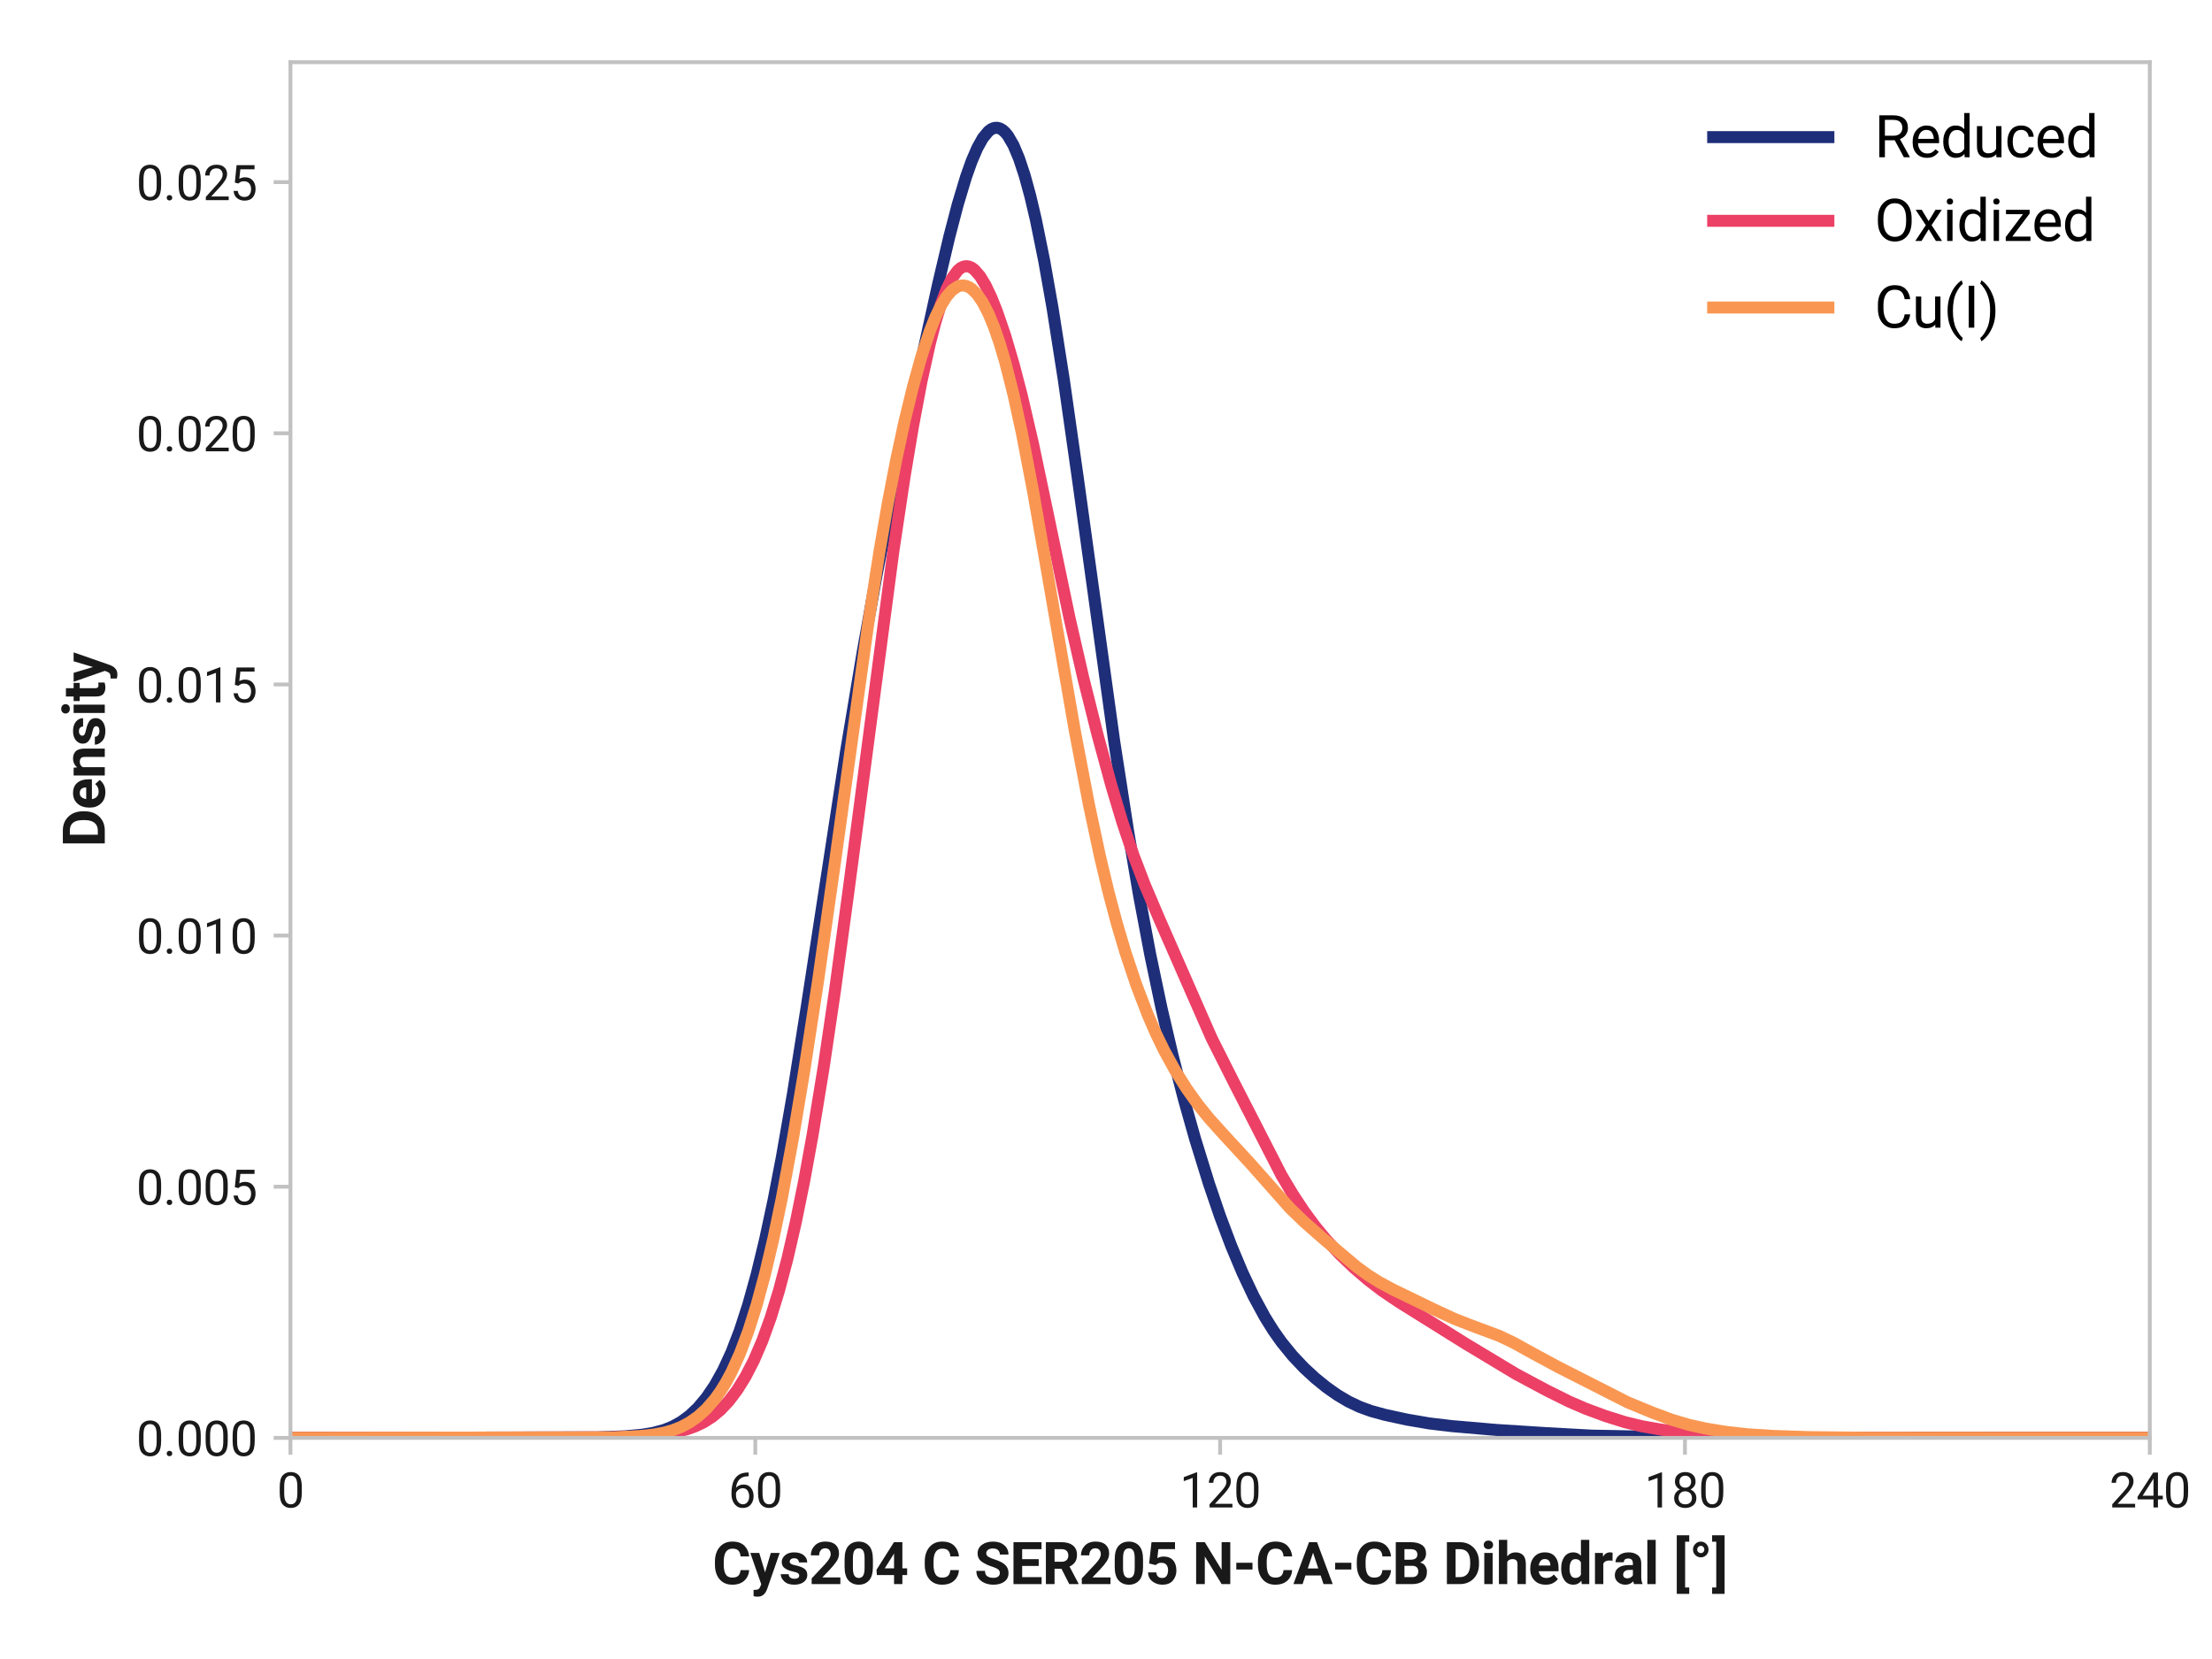 <?xml version="1.0" encoding="utf-8" standalone="no"?>
<!DOCTYPE svg PUBLIC "-//W3C//DTD SVG 1.1//EN"
  "http://www.w3.org/Graphics/SVG/1.1/DTD/svg11.dtd">
<svg xmlns:xlink="http://www.w3.org/1999/xlink" width="460.8pt" height="345.6pt" viewBox="0 0 460.8 345.6" xmlns="http://www.w3.org/2000/svg" version="1.1">
 <defs>
  <style type="text/css">*{stroke-linejoin: round; stroke-linecap: butt}</style>
 </defs>
 <g id="figure_1">
  <g id="patch_1">
   <path d="M 0 345.6 
L 460.8 345.6 
L 460.8 0 
L 0 0 
z
" style="fill: #ffffff"/>
  </g>
  <g id="axes_1">
   <g id="patch_2">
    <path d="M 60.509 299.536 
L 447.84 299.536 
L 447.84 12.96 
L 60.509 12.96 
z
" style="fill: #ffffff"/>
   </g>
   <g id="line2d_1">
    <path d="M 60.509 299.536 
L 124.483 299.438 
L 130.298 299.206 
L 133.788 298.881 
L 136.114 298.491 
L 138.44 297.858 
L 140.185 297.15 
L 141.93 296.178 
L 143.675 294.888 
L 145.419 293.228 
L 147.164 291.145 
L 148.909 288.578 
L 150.654 285.449 
L 152.398 281.665 
L 154.143 277.127 
L 155.888 271.747 
L 157.633 265.466 
L 159.377 258.26 
L 161.122 250.136 
L 162.867 241.12 
L 165.193 227.802 
L 168.101 209.468 
L 176.243 156.568 
L 179.733 135.741 
L 182.64 119.592 
L 185.548 104.732 
L 189.038 88.206 
L 195.435 59.154 
L 197.761 49.309 
L 199.506 42.633 
L 201.251 36.833 
L 202.414 33.567 
L 203.577 30.859 
L 204.74 28.772 
L 205.904 27.361 
L 206.485 26.923 
L 207.067 26.67 
L 207.648 26.606 
L 208.23 26.734 
L 208.811 27.055 
L 209.393 27.57 
L 209.975 28.28 
L 211.138 30.284 
L 212.301 33.057 
L 213.464 36.582 
L 214.627 40.832 
L 215.79 45.772 
L 217.535 54.379 
L 219.28 64.261 
L 221.606 79.078 
L 224.514 99.503 
L 232.075 154.206 
L 234.982 173.002 
L 237.309 186.627 
L 239.635 198.945 
L 241.961 210.001 
L 244.288 219.933 
L 246.614 228.933 
L 248.94 237.179 
L 251.848 246.581 
L 254.174 253.397 
L 256.501 259.573 
L 258.827 265.117 
L 261.153 270.038 
L 263.48 274.327 
L 265.224 277.13 
L 266.969 279.601 
L 269.296 282.458 
L 271.622 284.919 
L 273.948 287.071 
L 276.274 288.96 
L 278.601 290.599 
L 280.927 291.978 
L 283.253 293.082 
L 285.58 293.93 
L 288.488 294.73 
L 293.14 295.738 
L 297.793 296.533 
L 302.445 297.083 
L 311.751 297.887 
L 322.219 298.556 
L 331.524 299.065 
L 346.645 299.359 
L 356.532 299.476 
L 417.016 299.536 
L 461.8 299.536 
L 461.8 299.536 
" clip-path="url(#p4a72ae6e4a)" style="fill: none; stroke: #1e2e79; stroke-width: 2.5; stroke-linecap: square"/>
   </g>
   <g id="line2d_2">
    <path d="M 60.509 299.536 
L 127.39 299.438 
L 133.788 299.198 
L 137.859 298.82 
L 140.767 298.335 
L 143.093 297.743 
L 144.838 297.122 
L 146.583 296.29 
L 148.327 295.181 
L 150.072 293.733 
L 151.817 291.884 
L 153.561 289.582 
L 155.306 286.772 
L 157.051 283.383 
L 158.796 279.328 
L 160.54 274.506 
L 162.285 268.825 
L 164.03 262.213 
L 165.775 254.629 
L 167.519 246.057 
L 169.264 236.503 
L 171.59 222.287 
L 173.917 206.529 
L 176.825 185.124 
L 186.13 114.623 
L 188.456 99.169 
L 190.201 88.749 
L 191.946 79.523 
L 193.69 71.623 
L 194.854 67.152 
L 196.017 63.357 
L 197.18 60.273 
L 198.343 57.932 
L 199.506 56.359 
L 200.088 55.863 
L 200.669 55.56 
L 201.251 55.446 
L 201.832 55.517 
L 202.414 55.768 
L 202.996 56.193 
L 204.159 57.527 
L 205.322 59.452 
L 206.485 61.895 
L 207.648 64.794 
L 209.393 69.896 
L 211.138 75.817 
L 212.882 82.51 
L 215.209 92.534 
L 218.117 106.336 
L 222.769 128.598 
L 225.677 141.262 
L 228.585 152.862 
L 231.493 163.54 
L 233.819 171.309 
L 236.146 178.225 
L 238.472 184.297 
L 241.38 191.149 
L 252.43 216.33 
L 257.082 225.563 
L 266.969 244.856 
L 269.296 248.766 
L 271.622 252.287 
L 273.948 255.437 
L 276.274 258.25 
L 279.182 261.37 
L 282.09 264.142 
L 284.998 266.634 
L 287.906 268.863 
L 291.395 271.222 
L 305.353 279.938 
L 315.822 286.237 
L 322.219 289.658 
L 326.872 291.968 
L 330.361 293.475 
L 334.432 294.979 
L 338.503 296.261 
L 341.993 297.109 
L 346.064 297.818 
L 352.461 298.658 
L 357.114 299.066 
L 362.93 299.312 
L 373.98 299.499 
L 392.59 299.535 
L 461.8 299.536 
L 461.8 299.536 
" clip-path="url(#p4a72ae6e4a)" style="fill: none; stroke: #ec4067; stroke-width: 2.5; stroke-linecap: square"/>
   </g>
   <g id="matplotlib.axis_1">
    <g id="xtick_1">
     <g id="line2d_3">
      <defs>
       <path id="m047bde96f2" d="M 0 0 
L 0 3.5 
" style="stroke: #c2c1c1; stroke-width: 0.8"/>
      </defs>
      <g>
       <use xlink:href="#m047bde96f2" x="60.509" y="299.536" style="fill: #c2c1c1; stroke: #c2c1c1; stroke-width: 0.8"/>
      </g>
     </g>
     <g id="text_1">
      <!-- 0 -->
      <g style="fill: #191919" transform="translate(57.699 314.036) scale(0.1 -0.1)">
       <defs>
        <path id="Roboto-Regular-30" d="M 3234 1944 
Q 3234 825 2848 381 
Q 2463 -63 1800 -63 
Q 1156 -63 764 368 
Q 372 800 359 1872 
L 359 2638 
Q 359 3753 750 4183 
Q 1141 4613 1794 4613 
Q 2447 4613 2834 4195 
Q 3222 3778 3234 2709 
L 3234 1944 
z
M 2653 2734 
Q 2653 3503 2434 3822 
Q 2216 4141 1794 4141 
Q 1388 4141 1167 3831 
Q 947 3522 941 2778 
L 941 1850 
Q 941 1088 1164 750 
Q 1388 413 1800 413 
Q 2222 413 2436 745 
Q 2650 1078 2653 1825 
L 2653 2734 
z
" transform="scale(0.016)"/>
       </defs>
       <use xlink:href="#Roboto-Regular-30"/>
      </g>
     </g>
    </g>
    <g id="xtick_2">
     <g id="line2d_4">
      <g>
       <use xlink:href="#m047bde96f2" x="157.342" y="299.536" style="fill: #c2c1c1; stroke: #c2c1c1; stroke-width: 0.8"/>
      </g>
     </g>
     <g id="text_2">
      <!-- 60 -->
      <g style="fill: #191919" transform="translate(151.721 314.036) scale(0.1 -0.1)">
       <defs>
        <path id="Roboto-Regular-36" d="M 3291 1484 
Q 3291 838 2930 387 
Q 2569 -63 1878 -63 
Q 1388 -63 1063 198 
Q 738 459 577 861 
Q 416 1263 416 1684 
L 416 1956 
Q 416 2597 595 3194 
Q 775 3791 1247 4173 
Q 1719 4556 2597 4556 
L 2647 4556 
L 2647 4066 
Q 2041 4066 1705 3853 
Q 1369 3641 1205 3302 
Q 1041 2963 1006 2575 
Q 1369 2984 1984 2984 
Q 2438 2984 2727 2765 
Q 3016 2547 3153 2201 
Q 3291 1856 3291 1484 
z
M 997 1666 
Q 997 1059 1267 737 
Q 1538 416 1878 416 
Q 2278 416 2498 708 
Q 2719 1000 2719 1456 
Q 2719 1863 2516 2184 
Q 2313 2506 1891 2506 
Q 1588 2506 1341 2325 
Q 1094 2144 997 1884 
L 997 1666 
z
" transform="scale(0.016)"/>
       </defs>
       <use xlink:href="#Roboto-Regular-36"/>
       <use xlink:href="#Roboto-Regular-30" x="56.201"/>
      </g>
     </g>
    </g>
    <g id="xtick_3">
     <g id="line2d_5">
      <g>
       <use xlink:href="#m047bde96f2" x="254.174" y="299.536" style="fill: #c2c1c1; stroke: #c2c1c1; stroke-width: 0.8"/>
      </g>
     </g>
     <g id="text_3">
      <!-- 120 -->
      <g style="fill: #191919" transform="translate(245.744 314.036) scale(0.1 -0.1)">
       <defs>
        <path id="Roboto-Regular-31" d="M 2278 4575 
L 2278 0 
L 1700 0 
L 1700 3853 
L 534 3428 
L 534 3950 
L 2188 4575 
L 2278 4575 
z
" transform="scale(0.016)"/>
        <path id="Roboto-Regular-32" d="M 3359 475 
L 3359 0 
L 381 0 
L 381 416 
L 1925 2134 
Q 2306 2566 2439 2819 
Q 2572 3072 2572 3328 
Q 2572 3663 2364 3900 
Q 2156 4138 1778 4138 
Q 1322 4138 1097 3878 
Q 872 3619 872 3213 
L 294 3213 
Q 294 3788 672 4200 
Q 1050 4613 1778 4613 
Q 2422 4613 2786 4278 
Q 3150 3944 3150 3397 
Q 3150 2997 2903 2592 
Q 2656 2188 2297 1797 
L 1078 475 
L 3359 475 
z
" transform="scale(0.016)"/>
       </defs>
       <use xlink:href="#Roboto-Regular-31"/>
       <use xlink:href="#Roboto-Regular-32" x="56.201"/>
       <use xlink:href="#Roboto-Regular-30" x="112.402"/>
      </g>
     </g>
    </g>
    <g id="xtick_4">
     <g id="line2d_6">
      <g>
       <use xlink:href="#m047bde96f2" x="351.007" y="299.536" style="fill: #c2c1c1; stroke: #c2c1c1; stroke-width: 0.8"/>
      </g>
     </g>
     <g id="text_4">
      <!-- 180 -->
      <g style="fill: #191919" transform="translate(342.577 314.036) scale(0.1 -0.1)">
       <defs>
        <path id="Roboto-Regular-38" d="M 3244 1231 
Q 3244 606 2826 271 
Q 2409 -63 1796 -63 
Q 1184 -63 767 271 
Q 350 606 350 1231 
Q 350 1613 554 1905 
Q 759 2197 1109 2347 
Q 806 2494 629 2762 
Q 453 3031 453 3366 
Q 453 3963 833 4288 
Q 1213 4613 1794 4613 
Q 2378 4613 2758 4288 
Q 3138 3963 3138 3366 
Q 3138 3028 2956 2761 
Q 2775 2494 2472 2347 
Q 2825 2197 3034 1903 
Q 3244 1609 3244 1231 
z
M 2559 3356 
Q 2559 3697 2346 3917 
Q 2134 4138 1793 4138 
Q 1453 4138 1243 3927 
Q 1034 3716 1034 3356 
Q 1034 3003 1243 2790 
Q 1453 2578 1797 2578 
Q 2138 2578 2348 2790 
Q 2559 3003 2559 3356 
z
M 2663 1244 
Q 2663 1625 2420 1865 
Q 2178 2106 1791 2106 
Q 1394 2106 1161 1865 
Q 928 1625 928 1244 
Q 928 850 1161 631 
Q 1394 413 1797 413 
Q 2200 413 2431 631 
Q 2663 850 2663 1244 
z
" transform="scale(0.016)"/>
       </defs>
       <use xlink:href="#Roboto-Regular-31"/>
       <use xlink:href="#Roboto-Regular-38" x="56.201"/>
       <use xlink:href="#Roboto-Regular-30" x="112.402"/>
      </g>
     </g>
    </g>
    <g id="xtick_5">
     <g id="line2d_7">
      <g>
       <use xlink:href="#m047bde96f2" x="447.84" y="299.536" style="fill: #c2c1c1; stroke: #c2c1c1; stroke-width: 0.8"/>
      </g>
     </g>
     <g id="text_5">
      <!-- 240 -->
      <g style="fill: #191919" transform="translate(439.41 314.036) scale(0.1 -0.1)">
       <defs>
        <path id="Roboto-Regular-34" d="M 166 1397 
L 2203 4550 
L 2819 4550 
L 2819 1531 
L 3453 1531 
L 3453 1056 
L 2819 1056 
L 2819 0 
L 2241 0 
L 2241 1056 
L 166 1056 
L 166 1397 
z
M 822 1531 
L 2241 1531 
L 2241 3766 
L 2169 3638 
L 822 1531 
z
" transform="scale(0.016)"/>
       </defs>
       <use xlink:href="#Roboto-Regular-32"/>
       <use xlink:href="#Roboto-Regular-34" x="56.201"/>
       <use xlink:href="#Roboto-Regular-30" x="112.402"/>
      </g>
     </g>
    </g>
    <g id="text_6">
     <!-- Cys204 C SER205 N-CA-CB Dihedral [°] -->
     <g style="fill: #191919" transform="translate(148.42 329.999) scale(0.12 -0.12)">
      <defs>
       <path id="Roboto-Bold-43" d="M 3044 1516 
L 3981 1516 
Q 3934 822 3461 379 
Q 2988 -63 2150 -63 
Q 1275 -63 772 526 
Q 269 1116 269 2125 
L 269 2422 
Q 269 3431 784 4023 
Q 1300 4616 2159 4616 
Q 3013 4616 3466 4161 
Q 3919 3706 3984 3006 
L 3047 3006 
Q 3016 3413 2820 3630 
Q 2625 3847 2159 3847 
Q 1247 3847 1222 2500 
L 1222 2125 
Q 1222 1419 1436 1062 
Q 1650 706 2150 706 
Q 2594 706 2801 907 
Q 3009 1109 3044 1516 
z
" transform="scale(0.016)"/>
       <path id="Roboto-Bold-79" d="M 769 -1366 
Q 594 -1366 369 -1306 
L 369 -622 
L 509 -625 
Q 775 -625 903 -539 
Q 1031 -453 1097 -266 
L 1197 -6 
L 13 3381 
L 984 3381 
L 1613 1275 
L 2238 3381 
L 3203 3381 
L 1850 -506 
Q 1791 -675 1675 -876 
Q 1559 -1078 1342 -1222 
Q 1125 -1366 769 -1366 
z
" transform="scale(0.016)"/>
       <path id="Roboto-Bold-73" d="M 2178 938 
Q 2178 1081 2045 1179 
Q 1913 1278 1475 1372 
Q 953 1484 618 1721 
Q 284 1959 284 2394 
Q 284 2816 642 3130 
Q 1000 3444 1631 3444 
Q 2291 3444 2669 3134 
Q 3047 2825 3047 2353 
L 2144 2353 
Q 2144 2547 2019 2675 
Q 1894 2803 1628 2803 
Q 1403 2803 1276 2698 
Q 1150 2594 1150 2438 
Q 1150 2294 1284 2200 
Q 1419 2106 1781 2034 
Q 2331 1925 2693 1700 
Q 3056 1475 3056 972 
Q 3056 525 2672 231 
Q 2288 -63 1634 -63 
Q 925 -63 550 301 
Q 175 666 175 1078 
L 1034 1078 
Q 1047 813 1230 697 
Q 1413 581 1653 581 
Q 2178 581 2178 938 
z
" transform="scale(0.016)"/>
       <path id="Roboto-Bold-32" d="M 3428 728 
L 3428 0 
L 313 0 
L 313 619 
L 1784 2188 
Q 2116 2553 2245 2792 
Q 2375 3031 2375 3234 
Q 2375 3538 2223 3713 
Q 2072 3888 1788 3888 
Q 1466 3888 1295 3669 
Q 1125 3450 1125 3119 
L 222 3119 
Q 222 3734 645 4175 
Q 1069 4616 1803 4616 
Q 2519 4616 2900 4270 
Q 3281 3925 3281 3325 
Q 3281 2875 3014 2470 
Q 2747 2066 2284 1581 
L 1472 728 
L 3428 728 
z
" transform="scale(0.016)"/>
       <path id="Roboto-Bold-30" d="M 3372 1884 
Q 3372 856 2950 396 
Q 2528 -63 1840 -63 
Q 1153 -63 726 396 
Q 300 856 300 1884 
L 300 2675 
Q 300 3700 723 4156 
Q 1147 4613 1834 4613 
Q 2519 4613 2944 4159 
Q 3369 3706 3372 2691 
L 3372 1884 
z
M 2469 2800 
Q 2469 3406 2303 3645 
Q 2138 3884 1834 3884 
Q 1538 3884 1372 3650 
Q 1206 3416 1203 2825 
L 1203 1763 
Q 1203 1153 1370 909 
Q 1538 666 1841 666 
Q 2138 666 2302 905 
Q 2466 1144 2469 1738 
L 2469 2800 
z
" transform="scale(0.016)"/>
       <path id="Roboto-Bold-34" d="M 175 1553 
L 2072 4550 
L 2984 4550 
L 2984 1713 
L 3500 1713 
L 3500 984 
L 2984 984 
L 2984 0 
L 2081 0 
L 2081 984 
L 216 984 
L 175 1553 
z
M 1072 1713 
L 2081 1713 
L 2081 3328 
L 2019 3219 
L 1072 1713 
z
" transform="scale(0.016)"/>
       <path id="Roboto-Bold-20" transform="scale(0.016)"/>
       <path id="Roboto-Bold-53" d="M 2769 1194 
Q 2769 1422 2612 1573 
Q 2456 1725 1854 1920 
Q 1253 2116 816 2425 
Q 356 2747 356 3341 
Q 356 3913 828 4263 
Q 1300 4613 2038 4613 
Q 2794 4613 3250 4217 
Q 3706 3822 3706 3209 
L 2769 3209 
Q 2769 3497 2584 3681 
Q 2400 3866 2022 3866 
Q 1653 3866 1473 3711 
Q 1294 3556 1294 3338 
Q 1294 3113 1525 2963 
Q 1756 2813 2197 2678 
Q 2944 2450 3326 2106 
Q 3709 1763 3709 1200 
Q 3709 603 3259 270 
Q 2809 -63 2059 -63 
Q 1606 -63 1184 96 
Q 763 256 491 587 
Q 219 919 219 1434 
L 1159 1434 
Q 1159 1019 1407 850 
Q 1656 681 2059 681 
Q 2422 681 2595 828 
Q 2769 975 2769 1194 
z
" transform="scale(0.016)"/>
       <path id="Roboto-Bold-45" d="M 406 0 
L 406 4550 
L 3450 4550 
L 3450 3791 
L 1347 3791 
L 1347 2706 
L 3144 2706 
L 3144 1972 
L 1347 1972 
L 1347 756 
L 3459 756 
L 3459 0 
L 406 0 
z
" transform="scale(0.016)"/>
       <path id="Roboto-Bold-52" d="M 2944 0 
L 2094 1669 
L 1347 1669 
L 1347 0 
L 406 0 
L 406 4550 
L 2100 4550 
Q 2884 4550 3332 4198 
Q 3781 3847 3781 3175 
Q 3781 2681 3562 2378 
Q 3344 2075 2969 1906 
L 3953 44 
L 3953 0 
L 2944 0 
z
M 1347 3791 
L 1347 2425 
L 2100 2425 
Q 2469 2425 2655 2611 
Q 2841 2797 2841 3103 
Q 2841 3419 2659 3605 
Q 2478 3791 2100 3791 
L 1347 3791 
z
" transform="scale(0.016)"/>
       <path id="Roboto-Bold-35" d="M 1166 2063 
L 447 2238 
L 706 4550 
L 3256 4550 
L 3256 3800 
L 1450 3800 
L 1338 2819 
Q 1650 2991 2019 2991 
Q 2681 2991 3043 2587 
Q 3406 2184 3406 1463 
Q 3406 856 3031 396 
Q 2656 -63 1872 -63 
Q 1281 -63 814 287 
Q 347 638 331 1269 
L 1225 1269 
Q 1284 666 1866 666 
Q 2206 666 2354 911 
Q 2503 1156 2503 1513 
Q 2503 1872 2325 2092 
Q 2147 2313 1772 2313 
Q 1525 2313 1390 2233 
Q 1256 2153 1166 2063 
z
" transform="scale(0.016)"/>
       <path id="Roboto-Bold-4e" d="M 4109 4550 
L 4109 0 
L 3172 0 
L 1347 2997 
L 1347 0 
L 406 0 
L 406 4550 
L 1347 4550 
L 3172 1550 
L 3172 4550 
L 4109 4550 
z
" transform="scale(0.016)"/>
       <path id="Roboto-Bold-2d" d="M 2103 2316 
L 2103 1584 
L 347 1584 
L 347 2316 
L 2103 2316 
z
" transform="scale(0.016)"/>
       <path id="Roboto-Bold-41" d="M 25 0 
L 1719 4550 
L 2588 4550 
L 4291 0 
L 3291 0 
L 2978 938 
L 1331 938 
L 1019 0 
L 25 0 
z
M 1584 1697 
L 2725 1697 
L 2156 3406 
L 1584 1697 
z
" transform="scale(0.016)"/>
       <path id="Roboto-Bold-42" d="M 3788 1341 
Q 3788 684 3369 345 
Q 2950 6 2175 0 
L 406 0 
L 406 4550 
L 2003 4550 
Q 2794 4550 3241 4247 
Q 3688 3944 3688 3306 
Q 3688 2997 3531 2737 
Q 3375 2478 3038 2344 
Q 3438 2244 3613 1956 
Q 3788 1669 3788 1341 
z
M 1347 3791 
L 1347 2647 
L 2003 2647 
Q 2747 2647 2747 3209 
Q 2747 3778 2034 3791 
L 1347 3791 
z
M 2850 1350 
Q 2850 1963 2231 1984 
L 1347 1984 
L 1347 756 
L 2147 756 
Q 2506 756 2678 925 
Q 2850 1094 2850 1350 
z
" transform="scale(0.016)"/>
       <path id="Roboto-Bold-44" d="M 406 0 
L 406 4550 
L 1809 4550 
Q 2728 4550 3308 3950 
Q 3888 3350 3888 2375 
L 3888 2172 
Q 3888 1197 3308 598 
Q 2728 0 1797 0 
L 406 0 
z
M 1347 3791 
L 1347 756 
L 1797 756 
Q 2350 756 2639 1115 
Q 2928 1475 2934 2144 
L 2934 2381 
Q 2934 3075 2661 3428 
Q 2388 3781 1838 3791 
L 1347 3791 
z
" transform="scale(0.016)"/>
       <path id="Roboto-Bold-69" d="M 341 4256 
Q 341 4459 478 4592 
Q 616 4725 847 4725 
Q 1078 4725 1215 4592 
Q 1353 4459 1353 4256 
Q 1353 4056 1215 3923 
Q 1078 3791 847 3791 
Q 616 3791 478 3923 
Q 341 4056 341 4256 
z
M 1303 3381 
L 1303 0 
L 397 0 
L 397 3381 
L 1303 3381 
z
" transform="scale(0.016)"/>
       <path id="Roboto-Bold-68" d="M 1803 2713 
Q 1409 2713 1231 2409 
L 1231 0 
L 328 0 
L 328 4800 
L 1231 4800 
L 1231 3016 
Q 1584 3444 2134 3444 
Q 2631 3444 2939 3150 
Q 3247 2856 3250 2147 
L 3250 0 
L 2344 0 
L 2344 2138 
Q 2344 2466 2203 2589 
Q 2063 2713 1803 2713 
z
" transform="scale(0.016)"/>
       <path id="Roboto-Bold-65" d="M 3225 550 
Q 3063 319 2731 128 
Q 2400 -63 1906 -63 
Q 1119 -63 675 414 
Q 231 891 228 1566 
L 228 1697 
Q 228 2463 654 2953 
Q 1081 3444 1806 3444 
Q 2534 3444 2915 2987 
Q 3297 2531 3297 1781 
L 3297 1397 
L 1144 1397 
Q 1191 1069 1403 867 
Q 1616 666 1963 666 
Q 2478 666 2778 1044 
L 3225 550 
z
M 1800 2716 
Q 1513 2716 1356 2522 
Q 1200 2328 1153 2016 
L 2409 2016 
L 2409 2084 
Q 2403 2356 2258 2536 
Q 2113 2716 1800 2716 
z
" transform="scale(0.016)"/>
       <path id="Roboto-Bold-64" d="M 2438 0 
L 2394 359 
Q 2059 -63 1528 -63 
Q 900 -63 553 425 
Q 206 913 206 1650 
L 206 1716 
Q 206 2488 553 2966 
Q 900 3444 1534 3444 
Q 2028 3444 2347 3078 
L 2347 4800 
L 3253 4800 
L 3253 0 
L 2438 0 
z
M 1113 1650 
Q 1113 1244 1256 958 
Q 1400 672 1756 672 
Q 2169 672 2347 1022 
L 2347 2363 
Q 2175 2713 1763 2713 
Q 1409 2713 1261 2425 
Q 1113 2138 1113 1650 
z
" transform="scale(0.016)"/>
       <path id="Roboto-Bold-72" d="M 1922 2563 
Q 1413 2563 1253 2216 
L 1253 0 
L 347 0 
L 347 3381 
L 1200 3381 
L 1228 2978 
Q 1494 3444 1981 3444 
Q 2153 3444 2259 3403 
L 2250 2538 
L 1922 2563 
z
" transform="scale(0.016)"/>
       <path id="Roboto-Bold-61" d="M 2306 0 
Q 2250 119 2216 303 
Q 1888 -63 1363 -63 
Q 878 -63 547 223 
Q 216 509 216 950 
Q 216 1481 609 1773 
Q 1003 2066 1775 2066 
L 2178 2066 
L 2178 2263 
Q 2178 2497 2058 2636 
Q 1938 2775 1678 2775 
Q 1194 2775 1194 2369 
L 291 2369 
Q 291 2809 681 3126 
Q 1072 3444 1728 3444 
Q 2313 3444 2698 3147 
Q 3084 2850 3084 2256 
L 3084 750 
Q 3091 300 3219 53 
L 3219 0 
L 2306 0 
z
M 1559 628 
Q 1788 628 1948 729 
Q 2109 831 2178 953 
L 2178 1541 
L 1809 1541 
Q 1450 1541 1284 1389 
Q 1119 1238 1119 1016 
Q 1119 847 1236 737 
Q 1353 628 1559 628 
z
" transform="scale(0.016)"/>
       <path id="Roboto-Bold-6c" d="M 1303 4800 
L 1303 0 
L 397 0 
L 397 4800 
L 1303 4800 
z
" transform="scale(0.016)"/>
       <path id="Roboto-Bold-5b" d="M 1728 5297 
L 1728 4600 
L 1281 4600 
L 1281 -366 
L 1728 -366 
L 1728 -1059 
L 375 -1059 
L 375 5297 
L 1728 5297 
z
" transform="scale(0.016)"/>
       <path id="Roboto-Bold-b0" d="M 397 3750 
Q 397 4103 647 4358 
Q 897 4613 1247 4613 
Q 1591 4613 1836 4358 
Q 2081 4103 2081 3750 
Q 2081 3397 1836 3150 
Q 1591 2903 1247 2903 
Q 897 2903 647 3150 
Q 397 3397 397 3750 
z
M 853 3750 
Q 853 3584 970 3473 
Q 1088 3363 1247 3363 
Q 1406 3363 1515 3473 
Q 1625 3584 1625 3750 
Q 1625 3922 1515 4036 
Q 1406 4150 1247 4150 
Q 1088 4150 970 4036 
Q 853 3922 853 3750 
z
" transform="scale(0.016)"/>
       <path id="Roboto-Bold-5d" d="M 41 4600 
L 41 5297 
L 1394 5297 
L 1394 -1059 
L 41 -1059 
L 41 -366 
L 491 -366 
L 491 4600 
L 41 4600 
z
" transform="scale(0.016)"/>
      </defs>
      <use xlink:href="#Roboto-Bold-43"/>
      <use xlink:href="#Roboto-Bold-79" x="65.479"/>
      <use xlink:href="#Roboto-Bold-73" x="115.723"/>
      <use xlink:href="#Roboto-Bold-32" x="167.188"/>
      <use xlink:href="#Roboto-Bold-30" x="224.561"/>
      <use xlink:href="#Roboto-Bold-34" x="281.934"/>
      <use xlink:href="#Roboto-Bold-20" x="339.307"/>
      <use xlink:href="#Roboto-Bold-43" x="364.209"/>
      <use xlink:href="#Roboto-Bold-20" x="429.688"/>
      <use xlink:href="#Roboto-Bold-53" x="454.59"/>
      <use xlink:href="#Roboto-Bold-45" x="516.064"/>
      <use xlink:href="#Roboto-Bold-52" x="572.314"/>
      <use xlink:href="#Roboto-Bold-32" x="636.133"/>
      <use xlink:href="#Roboto-Bold-30" x="693.506"/>
      <use xlink:href="#Roboto-Bold-35" x="750.879"/>
      <use xlink:href="#Roboto-Bold-20" x="808.252"/>
      <use xlink:href="#Roboto-Bold-4e" x="833.154"/>
      <use xlink:href="#Roboto-Bold-2d" x="903.809"/>
      <use xlink:href="#Roboto-Bold-43" x="942.627"/>
      <use xlink:href="#Roboto-Bold-41" x="1008.105"/>
      <use xlink:href="#Roboto-Bold-2d" x="1075.439"/>
      <use xlink:href="#Roboto-Bold-43" x="1114.258"/>
      <use xlink:href="#Roboto-Bold-42" x="1179.736"/>
      <use xlink:href="#Roboto-Bold-20" x="1243.555"/>
      <use xlink:href="#Roboto-Bold-44" x="1268.457"/>
      <use xlink:href="#Roboto-Bold-69" x="1333.496"/>
      <use xlink:href="#Roboto-Bold-68" x="1360.01"/>
      <use xlink:href="#Roboto-Bold-65" x="1416.016"/>
      <use xlink:href="#Roboto-Bold-64" x="1470.068"/>
      <use xlink:href="#Roboto-Bold-72" x="1526.465"/>
      <use xlink:href="#Roboto-Bold-61" x="1562.988"/>
      <use xlink:href="#Roboto-Bold-6c" x="1616.602"/>
      <use xlink:href="#Roboto-Bold-20" x="1643.115"/>
      <use xlink:href="#Roboto-Bold-5b" x="1668.018"/>
      <use xlink:href="#Roboto-Bold-b0" x="1695.85"/>
      <use xlink:href="#Roboto-Bold-5d" x="1734.717"/>
     </g>
    </g>
   </g>
   <g id="matplotlib.axis_2">
    <g id="ytick_1">
     <g id="line2d_8">
      <defs>
       <path id="m9b1afaffb0" d="M 0 0 
L -3.5 0 
" style="stroke: #c2c1c1; stroke-width: 0.8"/>
      </defs>
      <g>
       <use xlink:href="#m9b1afaffb0" x="60.509" y="299.536" style="fill: #c2c1c1; stroke: #c2c1c1; stroke-width: 0.8"/>
      </g>
     </g>
     <g id="text_7">
      <!-- 0.000 -->
      <g style="fill: #191919" transform="translate(28.39 303.286) scale(0.1 -0.1)">
       <defs>
        <path id="Roboto-Regular-2e" d="M 450 306 
Q 450 453 542 554 
Q 634 656 809 656 
Q 984 656 1076 554 
Q 1169 453 1169 306 
Q 1169 163 1076 62 
Q 984 -38 809 -38 
Q 634 -38 542 62 
Q 450 163 450 306 
z
" transform="scale(0.016)"/>
       </defs>
       <use xlink:href="#Roboto-Regular-30"/>
       <use xlink:href="#Roboto-Regular-2e" x="56.201"/>
       <use xlink:href="#Roboto-Regular-30" x="82.568"/>
       <use xlink:href="#Roboto-Regular-30" x="138.77"/>
       <use xlink:href="#Roboto-Regular-30" x="194.971"/>
      </g>
     </g>
    </g>
    <g id="ytick_2">
     <g id="line2d_9">
      <g>
       <use xlink:href="#m9b1afaffb0" x="60.509" y="247.217" style="fill: #c2c1c1; stroke: #c2c1c1; stroke-width: 0.8"/>
      </g>
     </g>
     <g id="text_8">
      <!-- 0.005 -->
      <g style="fill: #191919" transform="translate(28.39 250.967) scale(0.1 -0.1)">
       <defs>
        <path id="Roboto-Regular-35" d="M 1109 2166 
L 647 2284 
L 875 4550 
L 3209 4550 
L 3209 4016 
L 1366 4016 
L 1228 2778 
Q 1572 2975 1988 2975 
Q 2616 2975 2980 2561 
Q 3344 2147 3344 1450 
Q 3344 797 2987 367 
Q 2631 -63 1903 -63 
Q 1350 -63 947 248 
Q 544 559 481 1197 
L 1031 1197 
Q 1141 413 1903 413 
Q 2313 413 2538 691 
Q 2763 969 2763 1444 
Q 2763 1872 2527 2164 
Q 2291 2456 1853 2456 
Q 1563 2456 1413 2378 
Q 1263 2300 1109 2166 
z
" transform="scale(0.016)"/>
       </defs>
       <use xlink:href="#Roboto-Regular-30"/>
       <use xlink:href="#Roboto-Regular-2e" x="56.201"/>
       <use xlink:href="#Roboto-Regular-30" x="82.568"/>
       <use xlink:href="#Roboto-Regular-30" x="138.77"/>
       <use xlink:href="#Roboto-Regular-35" x="194.971"/>
      </g>
     </g>
    </g>
    <g id="ytick_3">
     <g id="line2d_10">
      <g>
       <use xlink:href="#m9b1afaffb0" x="60.509" y="194.898" style="fill: #c2c1c1; stroke: #c2c1c1; stroke-width: 0.8"/>
      </g>
     </g>
     <g id="text_9">
      <!-- 0.010 -->
      <g style="fill: #191919" transform="translate(28.39 198.648) scale(0.1 -0.1)">
       <use xlink:href="#Roboto-Regular-30"/>
       <use xlink:href="#Roboto-Regular-2e" x="56.201"/>
       <use xlink:href="#Roboto-Regular-30" x="82.568"/>
       <use xlink:href="#Roboto-Regular-31" x="138.77"/>
       <use xlink:href="#Roboto-Regular-30" x="194.971"/>
      </g>
     </g>
    </g>
    <g id="ytick_4">
     <g id="line2d_11">
      <g>
       <use xlink:href="#m9b1afaffb0" x="60.509" y="142.58" style="fill: #c2c1c1; stroke: #c2c1c1; stroke-width: 0.8"/>
      </g>
     </g>
     <g id="text_10">
      <!-- 0.015 -->
      <g style="fill: #191919" transform="translate(28.39 146.33) scale(0.1 -0.1)">
       <use xlink:href="#Roboto-Regular-30"/>
       <use xlink:href="#Roboto-Regular-2e" x="56.201"/>
       <use xlink:href="#Roboto-Regular-30" x="82.568"/>
       <use xlink:href="#Roboto-Regular-31" x="138.77"/>
       <use xlink:href="#Roboto-Regular-35" x="194.971"/>
      </g>
     </g>
    </g>
    <g id="ytick_5">
     <g id="line2d_12">
      <g>
       <use xlink:href="#m9b1afaffb0" x="60.509" y="90.261" style="fill: #c2c1c1; stroke: #c2c1c1; stroke-width: 0.8"/>
      </g>
     </g>
     <g id="text_11">
      <!-- 0.020 -->
      <g style="fill: #191919" transform="translate(28.39 94.011) scale(0.1 -0.1)">
       <use xlink:href="#Roboto-Regular-30"/>
       <use xlink:href="#Roboto-Regular-2e" x="56.201"/>
       <use xlink:href="#Roboto-Regular-30" x="82.568"/>
       <use xlink:href="#Roboto-Regular-32" x="138.77"/>
       <use xlink:href="#Roboto-Regular-30" x="194.971"/>
      </g>
     </g>
    </g>
    <g id="ytick_6">
     <g id="line2d_13">
      <g>
       <use xlink:href="#m9b1afaffb0" x="60.509" y="37.942" style="fill: #c2c1c1; stroke: #c2c1c1; stroke-width: 0.8"/>
      </g>
     </g>
     <g id="text_12">
      <!-- 0.025 -->
      <g style="fill: #191919" transform="translate(28.39 41.692) scale(0.1 -0.1)">
       <use xlink:href="#Roboto-Regular-30"/>
       <use xlink:href="#Roboto-Regular-2e" x="56.201"/>
       <use xlink:href="#Roboto-Regular-30" x="82.568"/>
       <use xlink:href="#Roboto-Regular-32" x="138.77"/>
       <use xlink:href="#Roboto-Regular-35" x="194.971"/>
      </g>
     </g>
    </g>
    <g id="text_13">
     <!-- Density -->
     <g style="fill: #191919" transform="translate(21.829 176.476) rotate(-90) scale(0.12 -0.12)">
      <defs>
       <path id="Roboto-Bold-6e" d="M 1806 2713 
Q 1422 2713 1234 2388 
L 1234 0 
L 331 0 
L 331 3381 
L 1178 3381 
L 1209 2994 
Q 1572 3444 2181 3444 
Q 2659 3444 2953 3159 
Q 3247 2875 3250 2169 
L 3250 0 
L 2344 0 
L 2344 2156 
Q 2344 2481 2205 2597 
Q 2066 2713 1806 2713 
z
" transform="scale(0.016)"/>
       <path id="Roboto-Bold-74" d="M 2041 22 
Q 1788 -63 1497 -63 
Q 1053 -63 790 168 
Q 528 400 528 938 
L 528 2722 
L 31 2722 
L 31 3381 
L 528 3381 
L 528 4216 
L 1431 4216 
L 1431 3381 
L 2006 3381 
L 2006 2722 
L 1431 2722 
L 1431 1031 
Q 1431 819 1518 750 
Q 1606 681 1778 681 
Q 1916 681 2041 706 
L 2041 22 
z
" transform="scale(0.016)"/>
      </defs>
      <use xlink:href="#Roboto-Bold-44"/>
      <use xlink:href="#Roboto-Bold-65" x="65.039"/>
      <use xlink:href="#Roboto-Bold-6e" x="119.092"/>
      <use xlink:href="#Roboto-Bold-73" x="175.098"/>
      <use xlink:href="#Roboto-Bold-69" x="226.562"/>
      <use xlink:href="#Roboto-Bold-74" x="253.076"/>
      <use xlink:href="#Roboto-Bold-79" x="286.865"/>
     </g>
    </g>
   </g>
   <g id="line2d_14">
    <path d="M 60.509 299.536 
L 127.972 299.427 
L 133.206 299.175 
L 136.114 298.861 
L 138.44 298.425 
L 140.185 297.929 
L 141.93 297.236 
L 143.675 296.3 
L 145.419 295.069 
L 147.164 293.485 
L 148.909 291.473 
L 150.072 289.85 
L 151.235 287.969 
L 152.398 285.8 
L 154.143 281.949 
L 155.888 277.306 
L 157.633 271.797 
L 159.377 265.363 
L 161.122 257.968 
L 162.867 249.617 
L 165.193 237.097 
L 167.519 223.207 
L 170.427 204.278 
L 173.917 179.792 
L 180.896 129.72 
L 183.222 114.816 
L 184.967 104.76 
L 186.711 95.724 
L 188.456 87.664 
L 190.201 80.516 
L 191.946 74.269 
L 193.69 68.99 
L 194.854 66.064 
L 196.017 63.651 
L 197.18 61.775 
L 198.343 60.45 
L 199.506 59.681 
L 200.088 59.505 
L 200.669 59.466 
L 201.251 59.565 
L 201.832 59.801 
L 202.414 60.174 
L 203.577 61.331 
L 204.74 63.037 
L 205.904 65.293 
L 207.067 68.1 
L 208.23 71.461 
L 209.393 75.372 
L 211.138 82.245 
L 212.882 90.242 
L 215.209 102.343 
L 218.117 118.922 
L 223.932 152.397 
L 226.84 167.604 
L 229.167 178.489 
L 230.911 185.79 
L 232.656 192.354 
L 234.401 198.245 
L 236.727 205.205 
L 239.053 211.278 
L 240.798 215.299 
L 242.543 218.895 
L 244.869 223.111 
L 247.196 226.792 
L 249.522 230.047 
L 251.848 232.94 
L 254.756 236.174 
L 260.572 242.486 
L 268.714 251.674 
L 271.622 254.493 
L 275.693 258.07 
L 282.672 263.943 
L 284.998 265.636 
L 287.324 267.098 
L 290.232 268.663 
L 298.956 272.884 
L 303.027 274.766 
L 306.517 276.121 
L 312.332 278.297 
L 315.24 279.678 
L 319.311 281.927 
L 324.545 284.755 
L 339.085 292.142 
L 344.319 294.302 
L 348.39 295.801 
L 351.88 296.83 
L 355.369 297.602 
L 359.44 298.273 
L 364.093 298.793 
L 369.327 299.13 
L 376.887 299.382 
L 389.682 299.516 
L 414.108 299.536 
L 461.8 299.536 
L 461.8 299.536 
" clip-path="url(#p4a72ae6e4a)" style="fill: none; stroke: #f99752; stroke-width: 2.5; stroke-linecap: square"/>
   </g>
   <g id="patch_3">
    <path d="M 60.509 299.536 
L 60.509 12.96 
" style="fill: none; stroke: #c2c1c1; stroke-width: 0.8; stroke-linejoin: miter; stroke-linecap: square"/>
   </g>
   <g id="patch_4">
    <path d="M 447.84 299.536 
L 447.84 12.96 
" style="fill: none; stroke: #c2c1c1; stroke-width: 0.8; stroke-linejoin: miter; stroke-linecap: square"/>
   </g>
   <g id="patch_5">
    <path d="M 60.509 299.536 
L 447.84 299.536 
" style="fill: none; stroke: #c2c1c1; stroke-width: 0.8; stroke-linejoin: miter; stroke-linecap: square"/>
   </g>
   <g id="patch_6">
    <path d="M 60.509 12.96 
L 447.84 12.96 
" style="fill: none; stroke: #c2c1c1; stroke-width: 0.8; stroke-linejoin: miter; stroke-linecap: square"/>
   </g>
   <g id="legend_1">
    <g id="line2d_15">
     <path d="M 356.887 28.56 
L 368.887 28.56 
L 380.887 28.56 
" style="fill: none; stroke: #1e2e79; stroke-width: 2.5; stroke-linecap: square"/>
    </g>
    <g id="text_14">
     <!-- Reduced -->
     <g transform="translate(390.488 32.76) scale(0.12 -0.12)">
      <defs>
       <path id="Roboto-Regular-52" d="M 3188 0 
L 2200 1844 
L 1131 1844 
L 1131 0 
L 528 0 
L 528 4550 
L 2034 4550 
Q 2800 4550 3214 4200 
Q 3628 3850 3628 3184 
Q 3628 2759 3398 2442 
Q 3169 2125 2763 1969 
L 3831 38 
L 3831 0 
L 3188 0 
z
M 1131 4056 
L 1131 2334 
L 2053 2334 
Q 2538 2334 2783 2582 
Q 3028 2831 3028 3184 
Q 3028 3578 2792 3817 
Q 2556 4056 2034 4056 
L 1131 4056 
z
" transform="scale(0.016)"/>
       <path id="Roboto-Regular-65" d="M 3116 591 
Q 2950 341 2647 139 
Q 2344 -63 1844 -63 
Q 1138 -63 714 396 
Q 291 856 291 1572 
L 291 1703 
Q 291 2256 502 2645 
Q 713 3034 1050 3239 
Q 1388 3444 1769 3444 
Q 2494 3444 2826 2970 
Q 3159 2497 3159 1788 
L 3159 1528 
L 872 1528 
Q 884 1063 1148 736 
Q 1413 409 1875 409 
Q 2181 409 2393 534 
Q 2606 659 2766 869 
L 3116 591 
z
M 1769 2969 
Q 1425 2969 1187 2719 
Q 950 2469 891 2000 
L 2581 2000 
L 2581 2044 
Q 2559 2381 2386 2675 
Q 2213 2969 1769 2969 
z
" transform="scale(0.016)"/>
       <path id="Roboto-Regular-64" d="M 2622 0 
L 2594 363 
Q 2247 -63 1628 -63 
Q 1034 -63 668 418 
Q 303 900 297 1628 
L 297 1719 
Q 297 2494 664 2969 
Q 1031 3444 1634 3444 
Q 2231 3444 2572 3044 
L 2572 4800 
L 3153 4800 
L 3153 0 
L 2622 0 
z
M 878 1653 
Q 878 1150 1090 789 
Q 1303 428 1772 428 
Q 2309 428 2572 919 
L 2572 2475 
Q 2313 2956 1778 2956 
Q 1306 2956 1092 2589 
Q 878 2222 878 1719 
L 878 1653 
z
" transform="scale(0.016)"/>
       <path id="Roboto-Regular-75" d="M 2538 0 
L 2525 334 
Q 2194 -63 1538 -63 
Q 1041 -63 734 231 
Q 428 525 428 1200 
L 428 3381 
L 1006 3381 
L 1006 1194 
Q 1006 738 1198 583 
Q 1391 428 1628 428 
Q 2281 428 2509 919 
L 2509 3381 
L 3091 3381 
L 3091 0 
L 2538 0 
z
" transform="scale(0.016)"/>
       <path id="Roboto-Regular-63" d="M 1794 413 
Q 2103 413 2336 597 
Q 2569 781 2591 1069 
L 3141 1069 
Q 3119 616 2725 276 
Q 2331 -63 1794 -63 
Q 1031 -63 661 440 
Q 291 944 291 1625 
L 291 1756 
Q 291 2438 661 2941 
Q 1031 3444 1794 3444 
Q 2388 3444 2753 3092 
Q 3119 2741 3141 2219 
L 2591 2219 
Q 2569 2531 2355 2750 
Q 2141 2969 1794 2969 
Q 1438 2969 1236 2787 
Q 1034 2606 951 2328 
Q 869 2050 869 1756 
L 869 1625 
Q 869 1328 950 1050 
Q 1031 772 1232 592 
Q 1434 413 1794 413 
z
" transform="scale(0.016)"/>
      </defs>
      <use xlink:href="#Roboto-Regular-52"/>
      <use xlink:href="#Roboto-Regular-65" x="61.621"/>
      <use xlink:href="#Roboto-Regular-64" x="114.648"/>
      <use xlink:href="#Roboto-Regular-75" x="171.045"/>
      <use xlink:href="#Roboto-Regular-63" x="226.172"/>
      <use xlink:href="#Roboto-Regular-65" x="278.516"/>
      <use xlink:href="#Roboto-Regular-64" x="331.543"/>
     </g>
    </g>
    <g id="line2d_16">
     <path d="M 356.887 45.998 
L 368.887 45.998 
L 380.887 45.998 
" style="fill: none; stroke: #ec4067; stroke-width: 2.5; stroke-linecap: square"/>
    </g>
    <g id="text_15">
     <!-- Oxidized -->
     <g transform="translate(390.488 50.197) scale(0.12 -0.12)">
      <defs>
       <path id="Roboto-Regular-4f" d="M 4031 2131 
Q 4031 1106 3534 521 
Q 3038 -63 2206 -63 
Q 1397 -63 884 521 
Q 372 1106 372 2131 
L 372 2419 
Q 372 3441 881 4027 
Q 1391 4613 2200 4613 
Q 3025 4613 3523 4036 
Q 4022 3459 4031 2456 
L 4031 2131 
z
M 3434 2425 
Q 3434 3238 3109 3669 
Q 2784 4100 2200 4100 
Q 1641 4100 1305 3669 
Q 969 3238 969 2425 
L 969 2131 
Q 969 1313 1308 880 
Q 1647 447 2206 447 
Q 2794 447 3114 880 
Q 3434 1313 3434 2131 
L 3434 2425 
z
" transform="scale(0.016)"/>
       <path id="Roboto-Regular-78" d="M 831 3381 
L 1572 2150 
L 2322 3381 
L 3000 3381 
L 1894 1713 
L 3034 0 
L 2366 0 
L 1584 1269 
L 803 0 
L 131 0 
L 1269 1713 
L 166 3381 
L 831 3381 
z
" transform="scale(0.016)"/>
       <path id="Roboto-Regular-69" d="M 444 4278 
Q 444 4419 530 4516 
Q 616 4613 784 4613 
Q 950 4613 1039 4516 
Q 1128 4419 1128 4278 
Q 1128 4144 1039 4048 
Q 950 3953 784 3953 
Q 616 3953 530 4048 
Q 444 4144 444 4278 
z
M 1069 3381 
L 1069 0 
L 488 0 
L 488 3381 
L 1069 3381 
z
" transform="scale(0.016)"/>
       <path id="Roboto-Regular-7a" d="M 303 2903 
L 303 3381 
L 2869 3381 
L 2869 2972 
L 988 475 
L 2959 475 
L 2959 0 
L 278 0 
L 278 425 
L 2141 2903 
L 303 2903 
z
" transform="scale(0.016)"/>
      </defs>
      <use xlink:href="#Roboto-Regular-4f"/>
      <use xlink:href="#Roboto-Regular-78" x="68.799"/>
      <use xlink:href="#Roboto-Regular-69" x="118.408"/>
      <use xlink:href="#Roboto-Regular-64" x="142.725"/>
      <use xlink:href="#Roboto-Regular-69" x="199.121"/>
      <use xlink:href="#Roboto-Regular-7a" x="223.438"/>
      <use xlink:href="#Roboto-Regular-65" x="273.047"/>
      <use xlink:href="#Roboto-Regular-64" x="326.074"/>
     </g>
    </g>
    <g id="line2d_17">
     <path d="M 356.887 64.061 
L 368.887 64.061 
L 380.887 64.061 
" style="fill: none; stroke: #f99752; stroke-width: 2.5; stroke-linecap: square"/>
    </g>
    <g id="text_16">
     <!-- Cu(I) -->
     <g transform="translate(390.488 68.261) scale(0.12 -0.12)">
      <defs>
       <path id="Roboto-Regular-43" d="M 3275 1447 
L 3875 1447 
Q 3806 800 3387 368 
Q 2969 -63 2150 -63 
Q 1356 -63 870 504 
Q 384 1072 375 2013 
L 375 2500 
Q 375 3456 867 4034 
Q 1359 4613 2203 4613 
Q 2975 4613 3390 4188 
Q 3806 3763 3875 3091 
L 3275 3091 
Q 3206 3566 2968 3842 
Q 2731 4119 2203 4119 
Q 1600 4119 1287 3675 
Q 975 3231 975 2506 
L 975 2047 
Q 975 1375 1259 901 
Q 1544 428 2150 428 
Q 2725 428 2961 697 
Q 3197 966 3275 1447 
z
" transform="scale(0.016)"/>
       <path id="Roboto-Regular-28" d="M 419 1850 
Q 419 2756 678 3434 
Q 938 4113 1294 4541 
Q 1650 4969 1947 5134 
L 2069 4753 
Q 1700 4475 1348 3761 
Q 997 3047 997 1813 
Q 997 625 1348 -97 
Q 1700 -819 2069 -1119 
L 1947 -1469 
Q 1650 -1306 1294 -878 
Q 938 -450 678 226 
Q 419 903 419 1850 
z
" transform="scale(0.016)"/>
       <path id="Roboto-Regular-49" d="M 1175 4550 
L 1175 0 
L 572 0 
L 572 4550 
L 1175 4550 
z
" transform="scale(0.016)"/>
       <path id="Roboto-Regular-29" d="M 1772 1819 
Q 1772 906 1512 228 
Q 1253 -450 895 -878 
Q 538 -1306 244 -1469 
L 122 -1119 
Q 488 -841 841 -109 
Q 1194 622 1194 1856 
Q 1194 2647 1019 3236 
Q 844 3825 594 4212 
Q 344 4600 122 4781 
L 244 5134 
Q 538 4969 895 4541 
Q 1253 4113 1512 3436 
Q 1772 2759 1772 1819 
z
" transform="scale(0.016)"/>
      </defs>
      <use xlink:href="#Roboto-Regular-43"/>
      <use xlink:href="#Roboto-Regular-75" x="65.088"/>
      <use xlink:href="#Roboto-Regular-28" x="120.215"/>
      <use xlink:href="#Roboto-Regular-49" x="154.443"/>
      <use xlink:href="#Roboto-Regular-29" x="181.641"/>
     </g>
    </g>
   </g>
  </g>
 </g>
 <defs>
  <clipPath id="p4a72ae6e4a">
   <rect x="60.509" y="12.96" width="387.331" height="286.576"/>
  </clipPath>
 </defs>
</svg>
